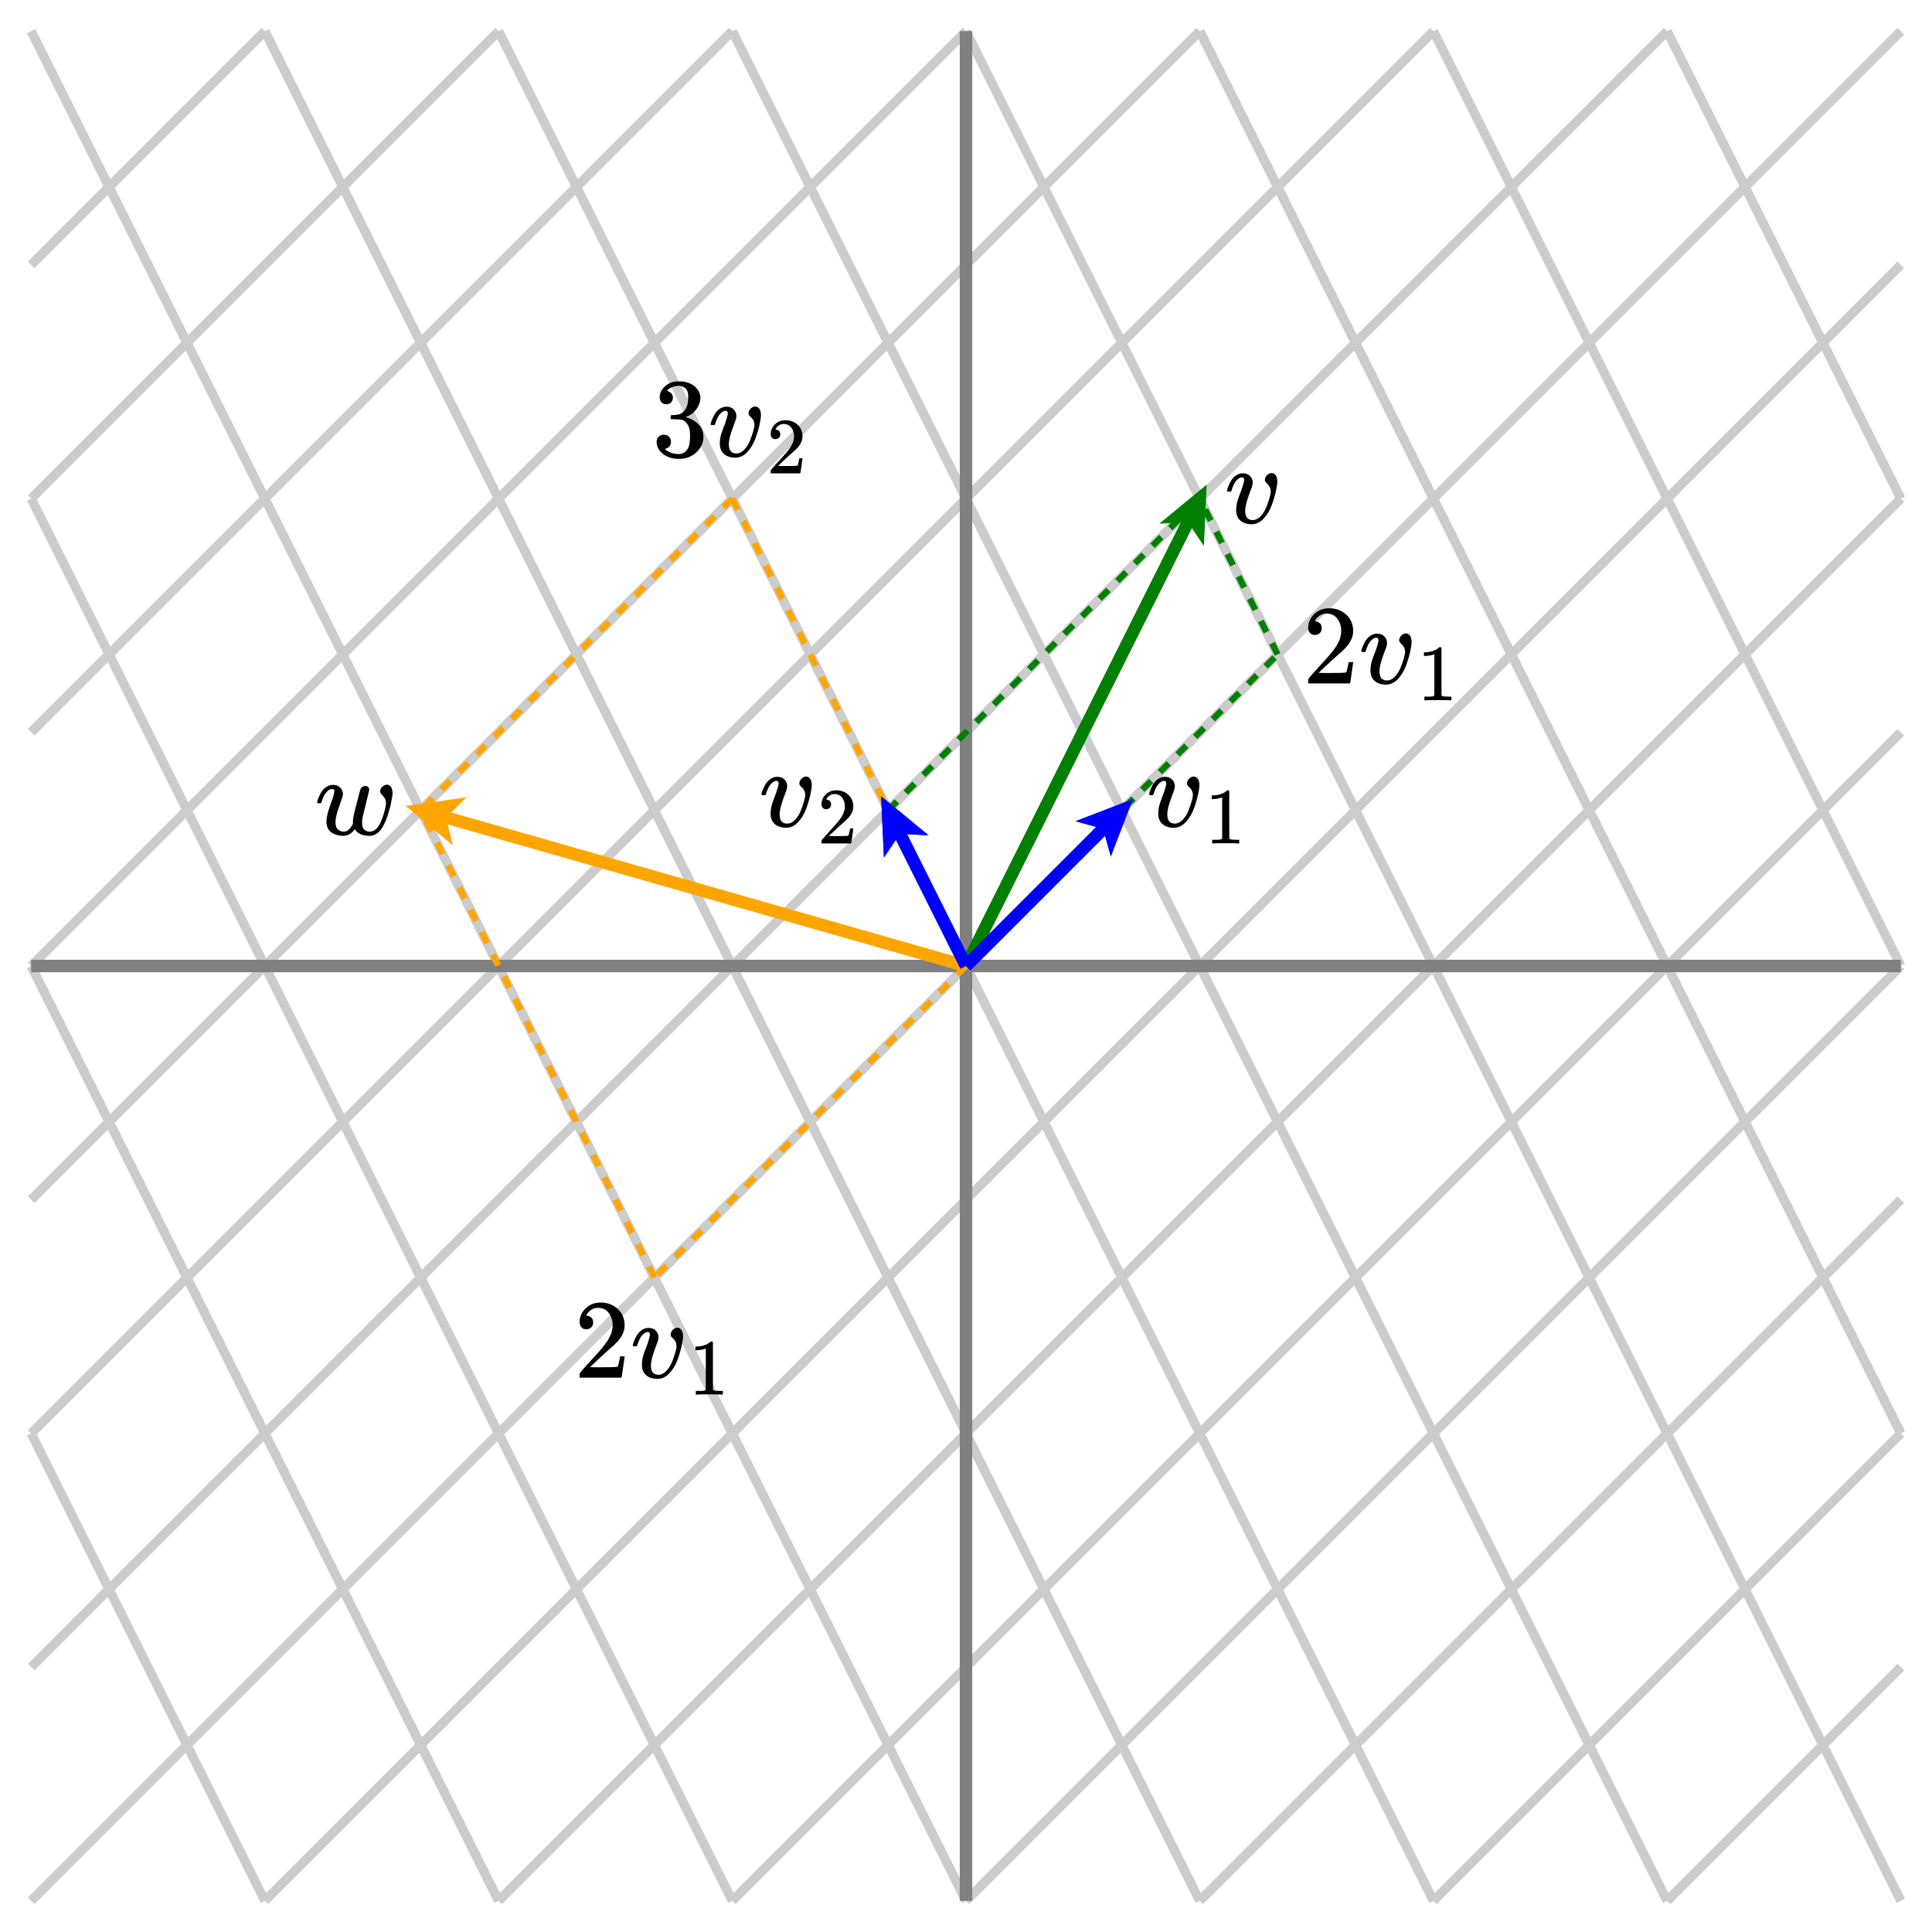 <svg xmlns="http://www.w3.org/2000/svg" id="diagram" width="310" height="310"><defs><clipPath id="clipPath-0"><rect x="5.0" y="5.0" width="300.0" height="300.0"/></clipPath><clipPath id="clipPath-1"><rect x="5.0" y="5.0" width="300.0" height="300.0"/></clipPath><marker id="arrow-head-end-2_None_24_60-blue" markerWidth="9.0" markerHeight="8.0" markerUnits="userSpaceOnUse" orient="auto-start-reverse" refX="6.5" refY="4.0"><path d="M 9.0 4.0L 0.0 8.0L 1.7 5.0L 1.7 3.0L 0.0 0.0Z" fill="blue" stroke="none"/></marker><marker id="arrow-head-end-2_None_24_60-blue-outline" markerWidth="13.0" markerHeight="12.0" markerUnits="userSpaceOnUse" orient="auto-start-reverse" refX="8.5" refY="6.0"><path d="M 11.8 7.8 L 2.8 11.8 A 2 2 0 0 1 0.0 10.0 L 0.0 2.0 A 2 2 0 0 1 2.8 0.2 L 11.8 4.2 A 2 2 0 0 1 11.8 7.8 Z" fill="white" stroke="none"/></marker><marker id="arrow-head-end-2_None_24_60-green" markerWidth="9.0" markerHeight="8.0" markerUnits="userSpaceOnUse" orient="auto-start-reverse" refX="6.5" refY="4.0"><path d="M 9.0 4.0L 0.0 8.0L 1.7 5.0L 1.7 3.0L 0.0 0.0Z" fill="green" stroke="none"/></marker><marker id="arrow-head-end-2_None_24_60-green-outline" markerWidth="13.0" markerHeight="12.0" markerUnits="userSpaceOnUse" orient="auto-start-reverse" refX="8.5" refY="6.0"><path d="M 11.8 7.8 L 2.8 11.8 A 2 2 0 0 1 0.0 10.0 L 0.0 2.0 A 2 2 0 0 1 2.8 0.2 L 11.8 4.2 A 2 2 0 0 1 11.8 7.8 Z" fill="white" stroke="none"/></marker><marker id="arrow-head-end-2_None_24_60-orange" markerWidth="9.0" markerHeight="8.0" markerUnits="userSpaceOnUse" orient="auto-start-reverse" refX="6.5" refY="4.0"><path d="M 9.0 4.0L 0.0 8.0L 1.7 5.0L 1.7 3.0L 0.0 0.0Z" fill="orange" stroke="none"/></marker><marker id="arrow-head-end-2_None_24_60-orange-outline" markerWidth="13.0" markerHeight="12.0" markerUnits="userSpaceOnUse" orient="auto-start-reverse" refX="8.5" refY="6.0"><path d="M 11.8 7.8 L 2.8 11.8 A 2 2 0 0 1 0.0 10.0 L 0.0 2.0 A 2 2 0 0 1 2.8 0.2 L 11.8 4.2 A 2 2 0 0 1 11.8 7.8 Z" fill="white" stroke="none"/></marker></defs><path id="path-0" stroke="#ccc" stroke-width="1.5" fill="none" d="M 230.0 305.0 L 80.0 5.0 M 267.5 305.0 L 117.5 5.0 M 305.0 305.0 L 155.0 5.0 M 305.0 230.0 L 192.5 5.0 M 305.0 155.0 L 230.0 5.0 M 305.0 80.0 L 267.5 5.0 M 305.0 5.0 L 305.0 5.0 M 192.5 305.0 L 42.5 5.0 M 155.0 305.0 L 5.0 5.0 M 117.5 305.0 L 5.0 80.0 M 80.0 305.0 L 5.0 155.0 M 42.5 305.0 L 5.0 230.0 M 5.0 305.0 L 5.0 305.0 M 5.0 305.0 L 305.0 5.0 M 5.0 267.5 L 267.5 5.0 M 5.0 230.0 L 230.0 5.0 M 5.0 192.5 L 192.5 5.0 M 5.0 155.0 L 155.0 5.0 M 5.0 117.5 L 117.5 5.0 M 5.0 80.0 L 80.0 5.0 M 5.0 42.5 L 42.5 5.0 M 5.0 5.0 L 5.0 5.0 M 42.5 305.0 L 305.0 42.5 M 80.0 305.0 L 305.0 80.0 M 117.5 305.0 L 305.0 117.5 M 155.0 305.0 L 305.0 155.0 M 192.5 305.0 L 305.0 192.5 M 230.0 305.0 L 305.0 230.0 M 267.5 305.0 L 305.0 267.5 M 305.0 305.0 L 305.0 305.0"/><g id="axes" stroke="gray" stroke-width="2"><line id="line-0" x1="5.0" y1="155.0" x2="305.0" y2="155.0" stroke="gray" stroke-width="2"/><line id="line-1" x1="155.0" y1="305.0" x2="155.0" y2="5.0" stroke="gray" stroke-width="2"/></g><path id="path-1" stroke="blue" stroke-width="2" fill="none" d="M 155.0 155.0 L 180.0 130.0" marker-end="url(#arrow-head-end-2_None_24_60-blue)"/><path id="path-2" stroke="blue" stroke-width="2" fill="none" d="M 155.0 155.0 L 142.5 130.0" marker-end="url(#arrow-head-end-2_None_24_60-blue)"/><path id="path-3" stroke="green" stroke-width="2" fill="none" d="M 155.0 155.0 L 192.5 80.0" marker-end="url(#arrow-head-end-2_None_24_60-green)"/><path id="path-4" stroke="orange" stroke-width="2" fill="none" d="M 155.0 155.0 L 67.5 130.0" marker-end="url(#arrow-head-end-2_None_24_60-orange)"/><g id="label-0" transform="translate(184.0,130.0) translate(0.0,-5.4)"><g id="g-0"><svg xmlns:xlink="http://www.w3.org/1999/xlink" style="vertical-align: -2.712px" width="16.680px" height="10.736px" role="img" focusable="false" viewBox="0 -443 921.6 593" x="0.0" y="0.0"><defs><path id="MJX-1147-TEX-I-1D463" d="M173 380Q173 405 154 405Q130 405 104 376T61 287Q60 286 59 284T58 281T56 279T53 278T49 278T41 278H27Q21 284 21 287Q21 294 29 316T53 368T97 419T160 441Q202 441 225 417T249 361Q249 344 246 335Q246 329 231 291T200 202T182 113Q182 86 187 69Q200 26 250 26Q287 26 319 60T369 139T398 222T409 277Q409 300 401 317T383 343T365 361T357 383Q357 405 376 424T417 443Q436 443 451 425T467 367Q467 340 455 284T418 159T347 40T241 -11Q177 -11 139 22Q102 54 102 117Q102 148 110 181T151 298Q173 362 173 380Z"/><path id="MJX-1147-TEX-N-31" d="M213 578L200 573Q186 568 160 563T102 556H83V602H102Q149 604 189 617T245 641T273 663Q275 666 285 666Q294 666 302 660V361L303 61Q310 54 315 52T339 48T401 46H427V0H416Q395 3 257 3Q121 3 100 0H88V46H114Q136 46 152 46T177 47T193 50T201 52T207 57T213 61V578Z"/></defs><g stroke="currentColor" fill="currentColor" stroke-width="0" transform="scale(1,-1)"><g data-mml-node="math"><g data-mml-node="msub"><g data-mml-node="mi"><use data-c="1D463" xlink:href="#MJX-1147-TEX-I-1D463"/></g><g data-mml-node="mn" transform="translate(518,-150) scale(0.707)"><use data-c="31" xlink:href="#MJX-1147-TEX-N-31"/></g></g></g></g></svg></g></g><g id="label-1" transform="translate(138.5,130.0) translate(-16.7,-5.4)"><g id="g-1"><svg xmlns:xlink="http://www.w3.org/1999/xlink" style="vertical-align: -2.712px" width="16.680px" height="10.736px" role="img" focusable="false" viewBox="0 -443 921.6 593" x="0.0" y="0.0"><defs><path id="MJX-1148-TEX-I-1D463" d="M173 380Q173 405 154 405Q130 405 104 376T61 287Q60 286 59 284T58 281T56 279T53 278T49 278T41 278H27Q21 284 21 287Q21 294 29 316T53 368T97 419T160 441Q202 441 225 417T249 361Q249 344 246 335Q246 329 231 291T200 202T182 113Q182 86 187 69Q200 26 250 26Q287 26 319 60T369 139T398 222T409 277Q409 300 401 317T383 343T365 361T357 383Q357 405 376 424T417 443Q436 443 451 425T467 367Q467 340 455 284T418 159T347 40T241 -11Q177 -11 139 22Q102 54 102 117Q102 148 110 181T151 298Q173 362 173 380Z"/><path id="MJX-1148-TEX-N-32" d="M109 429Q82 429 66 447T50 491Q50 562 103 614T235 666Q326 666 387 610T449 465Q449 422 429 383T381 315T301 241Q265 210 201 149L142 93L218 92Q375 92 385 97Q392 99 409 186V189H449V186Q448 183 436 95T421 3V0H50V19V31Q50 38 56 46T86 81Q115 113 136 137Q145 147 170 174T204 211T233 244T261 278T284 308T305 340T320 369T333 401T340 431T343 464Q343 527 309 573T212 619Q179 619 154 602T119 569T109 550Q109 549 114 549Q132 549 151 535T170 489Q170 464 154 447T109 429Z"/></defs><g stroke="currentColor" fill="currentColor" stroke-width="0" transform="scale(1,-1)"><g data-mml-node="math"><g data-mml-node="msub"><g data-mml-node="mi"><use data-c="1D463" xlink:href="#MJX-1148-TEX-I-1D463"/></g><g data-mml-node="mn" transform="translate(518,-150) scale(0.707)"><use data-c="32" xlink:href="#MJX-1148-TEX-N-32"/></g></g></g></g></svg></g></g><g id="label-2" transform="translate(196.5,80.0) translate(0.0,-4.1)"><g id="g-2"><svg xmlns:xlink="http://www.w3.org/1999/xlink" style="vertical-align: -0.200px" width="8.776px" height="8.216px" role="img" focusable="false" viewBox="0 -443 485 454" x="0.0" y="0.0"><defs><path id="MJX-1149-TEX-I-1D463" d="M173 380Q173 405 154 405Q130 405 104 376T61 287Q60 286 59 284T58 281T56 279T53 278T49 278T41 278H27Q21 284 21 287Q21 294 29 316T53 368T97 419T160 441Q202 441 225 417T249 361Q249 344 246 335Q246 329 231 291T200 202T182 113Q182 86 187 69Q200 26 250 26Q287 26 319 60T369 139T398 222T409 277Q409 300 401 317T383 343T365 361T357 383Q357 405 376 424T417 443Q436 443 451 425T467 367Q467 340 455 284T418 159T347 40T241 -11Q177 -11 139 22Q102 54 102 117Q102 148 110 181T151 298Q173 362 173 380Z"/></defs><g stroke="currentColor" fill="currentColor" stroke-width="0" transform="scale(1,-1)"><g data-mml-node="math"><g data-mml-node="mi"><use data-c="1D463" xlink:href="#MJX-1149-TEX-I-1D463"/></g></g></g></svg></g></g><g id="label-3" transform="translate(63.5,130.0) translate(-13.0,-4.1)"><g id="g-3"><svg xmlns:xlink="http://www.w3.org/1999/xlink" style="vertical-align: -0.200px" width="12.960px" height="8.216px" role="img" focusable="false" viewBox="0 -443 716 454" x="0.0" y="0.0"><defs><path id="MJX-1150-TEX-I-1D464" d="M580 385Q580 406 599 424T641 443Q659 443 674 425T690 368Q690 339 671 253Q656 197 644 161T609 80T554 12T482 -11Q438 -11 404 5T355 48Q354 47 352 44Q311 -11 252 -11Q226 -11 202 -5T155 14T118 53T104 116Q104 170 138 262T173 379Q173 380 173 381Q173 390 173 393T169 400T158 404H154Q131 404 112 385T82 344T65 302T57 280Q55 278 41 278H27Q21 284 21 287Q21 293 29 315T52 366T96 418T161 441Q204 441 227 416T250 358Q250 340 217 250T184 111Q184 65 205 46T258 26Q301 26 334 87L339 96V119Q339 122 339 128T340 136T341 143T342 152T345 165T348 182T354 206T362 238T373 281Q402 395 406 404Q419 431 449 431Q468 431 475 421T483 402Q483 389 454 274T422 142Q420 131 420 107V100Q420 85 423 71T442 42T487 26Q558 26 600 148Q609 171 620 213T632 273Q632 306 619 325T593 357T580 385Z"/></defs><g stroke="currentColor" fill="currentColor" stroke-width="0" transform="scale(1,-1)"><g data-mml-node="math"><g data-mml-node="mi"><use data-c="1D464" xlink:href="#MJX-1150-TEX-I-1D464"/></g></g></g></svg></g></g><g id="label-4" transform="translate(209.0,105.0) translate(0.0,-7.4)"><g id="g-4"><svg xmlns:xlink="http://www.w3.org/1999/xlink" style="vertical-align: -2.712px" width="25.728px" height="14.768px" role="img" focusable="false" viewBox="0 -666 1421.6 816" x="0.0" y="0.0"><defs><path id="MJX-1151-TEX-N-32" d="M109 429Q82 429 66 447T50 491Q50 562 103 614T235 666Q326 666 387 610T449 465Q449 422 429 383T381 315T301 241Q265 210 201 149L142 93L218 92Q375 92 385 97Q392 99 409 186V189H449V186Q448 183 436 95T421 3V0H50V19V31Q50 38 56 46T86 81Q115 113 136 137Q145 147 170 174T204 211T233 244T261 278T284 308T305 340T320 369T333 401T340 431T343 464Q343 527 309 573T212 619Q179 619 154 602T119 569T109 550Q109 549 114 549Q132 549 151 535T170 489Q170 464 154 447T109 429Z"/><path id="MJX-1151-TEX-I-1D463" d="M173 380Q173 405 154 405Q130 405 104 376T61 287Q60 286 59 284T58 281T56 279T53 278T49 278T41 278H27Q21 284 21 287Q21 294 29 316T53 368T97 419T160 441Q202 441 225 417T249 361Q249 344 246 335Q246 329 231 291T200 202T182 113Q182 86 187 69Q200 26 250 26Q287 26 319 60T369 139T398 222T409 277Q409 300 401 317T383 343T365 361T357 383Q357 405 376 424T417 443Q436 443 451 425T467 367Q467 340 455 284T418 159T347 40T241 -11Q177 -11 139 22Q102 54 102 117Q102 148 110 181T151 298Q173 362 173 380Z"/><path id="MJX-1151-TEX-N-31" d="M213 578L200 573Q186 568 160 563T102 556H83V602H102Q149 604 189 617T245 641T273 663Q275 666 285 666Q294 666 302 660V361L303 61Q310 54 315 52T339 48T401 46H427V0H416Q395 3 257 3Q121 3 100 0H88V46H114Q136 46 152 46T177 47T193 50T201 52T207 57T213 61V578Z"/></defs><g stroke="currentColor" fill="currentColor" stroke-width="0" transform="scale(1,-1)"><g data-mml-node="math"><g data-mml-node="mn"><use data-c="32" xlink:href="#MJX-1151-TEX-N-32"/></g><g data-mml-node="msub" transform="translate(500,0)"><g data-mml-node="mi"><use data-c="1D463" xlink:href="#MJX-1151-TEX-I-1D463"/></g><g data-mml-node="mn" transform="translate(518,-150) scale(0.707)"><use data-c="31" xlink:href="#MJX-1151-TEX-N-31"/></g></g></g></g></svg></g></g><g id="label-5" transform="translate(105.0,209.0) translate(-12.9,-0.0)"><g id="g-5"><svg xmlns:xlink="http://www.w3.org/1999/xlink" style="vertical-align: -2.712px" width="25.728px" height="14.768px" role="img" focusable="false" viewBox="0 -666 1421.6 816" x="0.0" y="0.0"><defs><path id="MJX-1152-TEX-N-32" d="M109 429Q82 429 66 447T50 491Q50 562 103 614T235 666Q326 666 387 610T449 465Q449 422 429 383T381 315T301 241Q265 210 201 149L142 93L218 92Q375 92 385 97Q392 99 409 186V189H449V186Q448 183 436 95T421 3V0H50V19V31Q50 38 56 46T86 81Q115 113 136 137Q145 147 170 174T204 211T233 244T261 278T284 308T305 340T320 369T333 401T340 431T343 464Q343 527 309 573T212 619Q179 619 154 602T119 569T109 550Q109 549 114 549Q132 549 151 535T170 489Q170 464 154 447T109 429Z"/><path id="MJX-1152-TEX-I-1D463" d="M173 380Q173 405 154 405Q130 405 104 376T61 287Q60 286 59 284T58 281T56 279T53 278T49 278T41 278H27Q21 284 21 287Q21 294 29 316T53 368T97 419T160 441Q202 441 225 417T249 361Q249 344 246 335Q246 329 231 291T200 202T182 113Q182 86 187 69Q200 26 250 26Q287 26 319 60T369 139T398 222T409 277Q409 300 401 317T383 343T365 361T357 383Q357 405 376 424T417 443Q436 443 451 425T467 367Q467 340 455 284T418 159T347 40T241 -11Q177 -11 139 22Q102 54 102 117Q102 148 110 181T151 298Q173 362 173 380Z"/><path id="MJX-1152-TEX-N-31" d="M213 578L200 573Q186 568 160 563T102 556H83V602H102Q149 604 189 617T245 641T273 663Q275 666 285 666Q294 666 302 660V361L303 61Q310 54 315 52T339 48T401 46H427V0H416Q395 3 257 3Q121 3 100 0H88V46H114Q136 46 152 46T177 47T193 50T201 52T207 57T213 61V578Z"/></defs><g stroke="currentColor" fill="currentColor" stroke-width="0" transform="scale(1,-1)"><g data-mml-node="math"><g data-mml-node="mn"><use data-c="32" xlink:href="#MJX-1152-TEX-N-32"/></g><g data-mml-node="msub" transform="translate(500,0)"><g data-mml-node="mi"><use data-c="1D463" xlink:href="#MJX-1152-TEX-I-1D463"/></g><g data-mml-node="mn" transform="translate(518,-150) scale(0.707)"><use data-c="31" xlink:href="#MJX-1152-TEX-N-31"/></g></g></g></g></svg></g></g><g id="label-6" transform="translate(117.5,76.0) translate(-12.9,-14.8)"><g id="g-6"><svg xmlns:xlink="http://www.w3.org/1999/xlink" style="vertical-align: -2.712px" width="25.728px" height="14.752px" role="img" focusable="false" viewBox="0 -665 1421.6 815" x="0.0" y="0.0"><defs><path id="MJX-1153-TEX-N-33" d="M127 463Q100 463 85 480T69 524Q69 579 117 622T233 665Q268 665 277 664Q351 652 390 611T430 522Q430 470 396 421T302 350L299 348Q299 347 308 345T337 336T375 315Q457 262 457 175Q457 96 395 37T238 -22Q158 -22 100 21T42 130Q42 158 60 175T105 193Q133 193 151 175T169 130Q169 119 166 110T159 94T148 82T136 74T126 70T118 67L114 66Q165 21 238 21Q293 21 321 74Q338 107 338 175V195Q338 290 274 322Q259 328 213 329L171 330L168 332Q166 335 166 348Q166 366 174 366Q202 366 232 371Q266 376 294 413T322 525V533Q322 590 287 612Q265 626 240 626Q208 626 181 615T143 592T132 580H135Q138 579 143 578T153 573T165 566T175 555T183 540T186 520Q186 498 172 481T127 463Z"/><path id="MJX-1153-TEX-I-1D463" d="M173 380Q173 405 154 405Q130 405 104 376T61 287Q60 286 59 284T58 281T56 279T53 278T49 278T41 278H27Q21 284 21 287Q21 294 29 316T53 368T97 419T160 441Q202 441 225 417T249 361Q249 344 246 335Q246 329 231 291T200 202T182 113Q182 86 187 69Q200 26 250 26Q287 26 319 60T369 139T398 222T409 277Q409 300 401 317T383 343T365 361T357 383Q357 405 376 424T417 443Q436 443 451 425T467 367Q467 340 455 284T418 159T347 40T241 -11Q177 -11 139 22Q102 54 102 117Q102 148 110 181T151 298Q173 362 173 380Z"/><path id="MJX-1153-TEX-N-32" d="M109 429Q82 429 66 447T50 491Q50 562 103 614T235 666Q326 666 387 610T449 465Q449 422 429 383T381 315T301 241Q265 210 201 149L142 93L218 92Q375 92 385 97Q392 99 409 186V189H449V186Q448 183 436 95T421 3V0H50V19V31Q50 38 56 46T86 81Q115 113 136 137Q145 147 170 174T204 211T233 244T261 278T284 308T305 340T320 369T333 401T340 431T343 464Q343 527 309 573T212 619Q179 619 154 602T119 569T109 550Q109 549 114 549Q132 549 151 535T170 489Q170 464 154 447T109 429Z"/></defs><g stroke="currentColor" fill="currentColor" stroke-width="0" transform="scale(1,-1)"><g data-mml-node="math"><g data-mml-node="mn"><use data-c="33" xlink:href="#MJX-1153-TEX-N-33"/></g><g data-mml-node="msub" transform="translate(500,0)"><g data-mml-node="mi"><use data-c="1D463" xlink:href="#MJX-1153-TEX-I-1D463"/></g><g data-mml-node="mn" transform="translate(518,-150) scale(0.707)"><use data-c="32" xlink:href="#MJX-1153-TEX-N-32"/></g></g></g></g></svg></g></g><line id="line-2" x1="155.0" y1="155.0" x2="205.0" y2="105.0" stroke="green" stroke-width="1" stroke-dasharray="2 2" fill="none"/><line id="line-3" x1="142.5" y1="130.0" x2="192.5" y2="80.0" stroke="green" stroke-width="1" stroke-dasharray="2 2" fill="none"/><line id="line-4" x1="205.0" y1="105.0" x2="192.5" y2="80.0" stroke="green" stroke-width="1" stroke-dasharray="2 2" fill="none"/><line id="line-5" x1="155.0" y1="155.0" x2="105.0" y2="205.0" stroke="orange" stroke-width="1" stroke-dasharray="2 2" fill="none"/><line id="line-6" x1="105.0" y1="205.0" x2="67.5" y2="130.0" stroke="orange" stroke-width="1" stroke-dasharray="2 2" fill="none"/><line id="line-7" x1="117.5" y1="80.0" x2="67.5" y2="130.0" stroke="orange" stroke-width="1" stroke-dasharray="2 2" fill="none"/><line id="line-8" x1="117.5" y1="80.0" x2="155.0" y2="155.0" stroke="orange" stroke-width="1" stroke-dasharray="2 2" fill="none"/><path id="path-5" stroke="blue" stroke-width="2" fill="none" d="M 155.0 155.0 L 180.0 130.0" marker-end="url(#arrow-head-end-2_None_24_60-blue)"/><path id="path-6" stroke="blue" stroke-width="2" fill="none" d="M 155.0 155.0 L 142.5 130.0" marker-end="url(#arrow-head-end-2_None_24_60-blue)"/></svg>